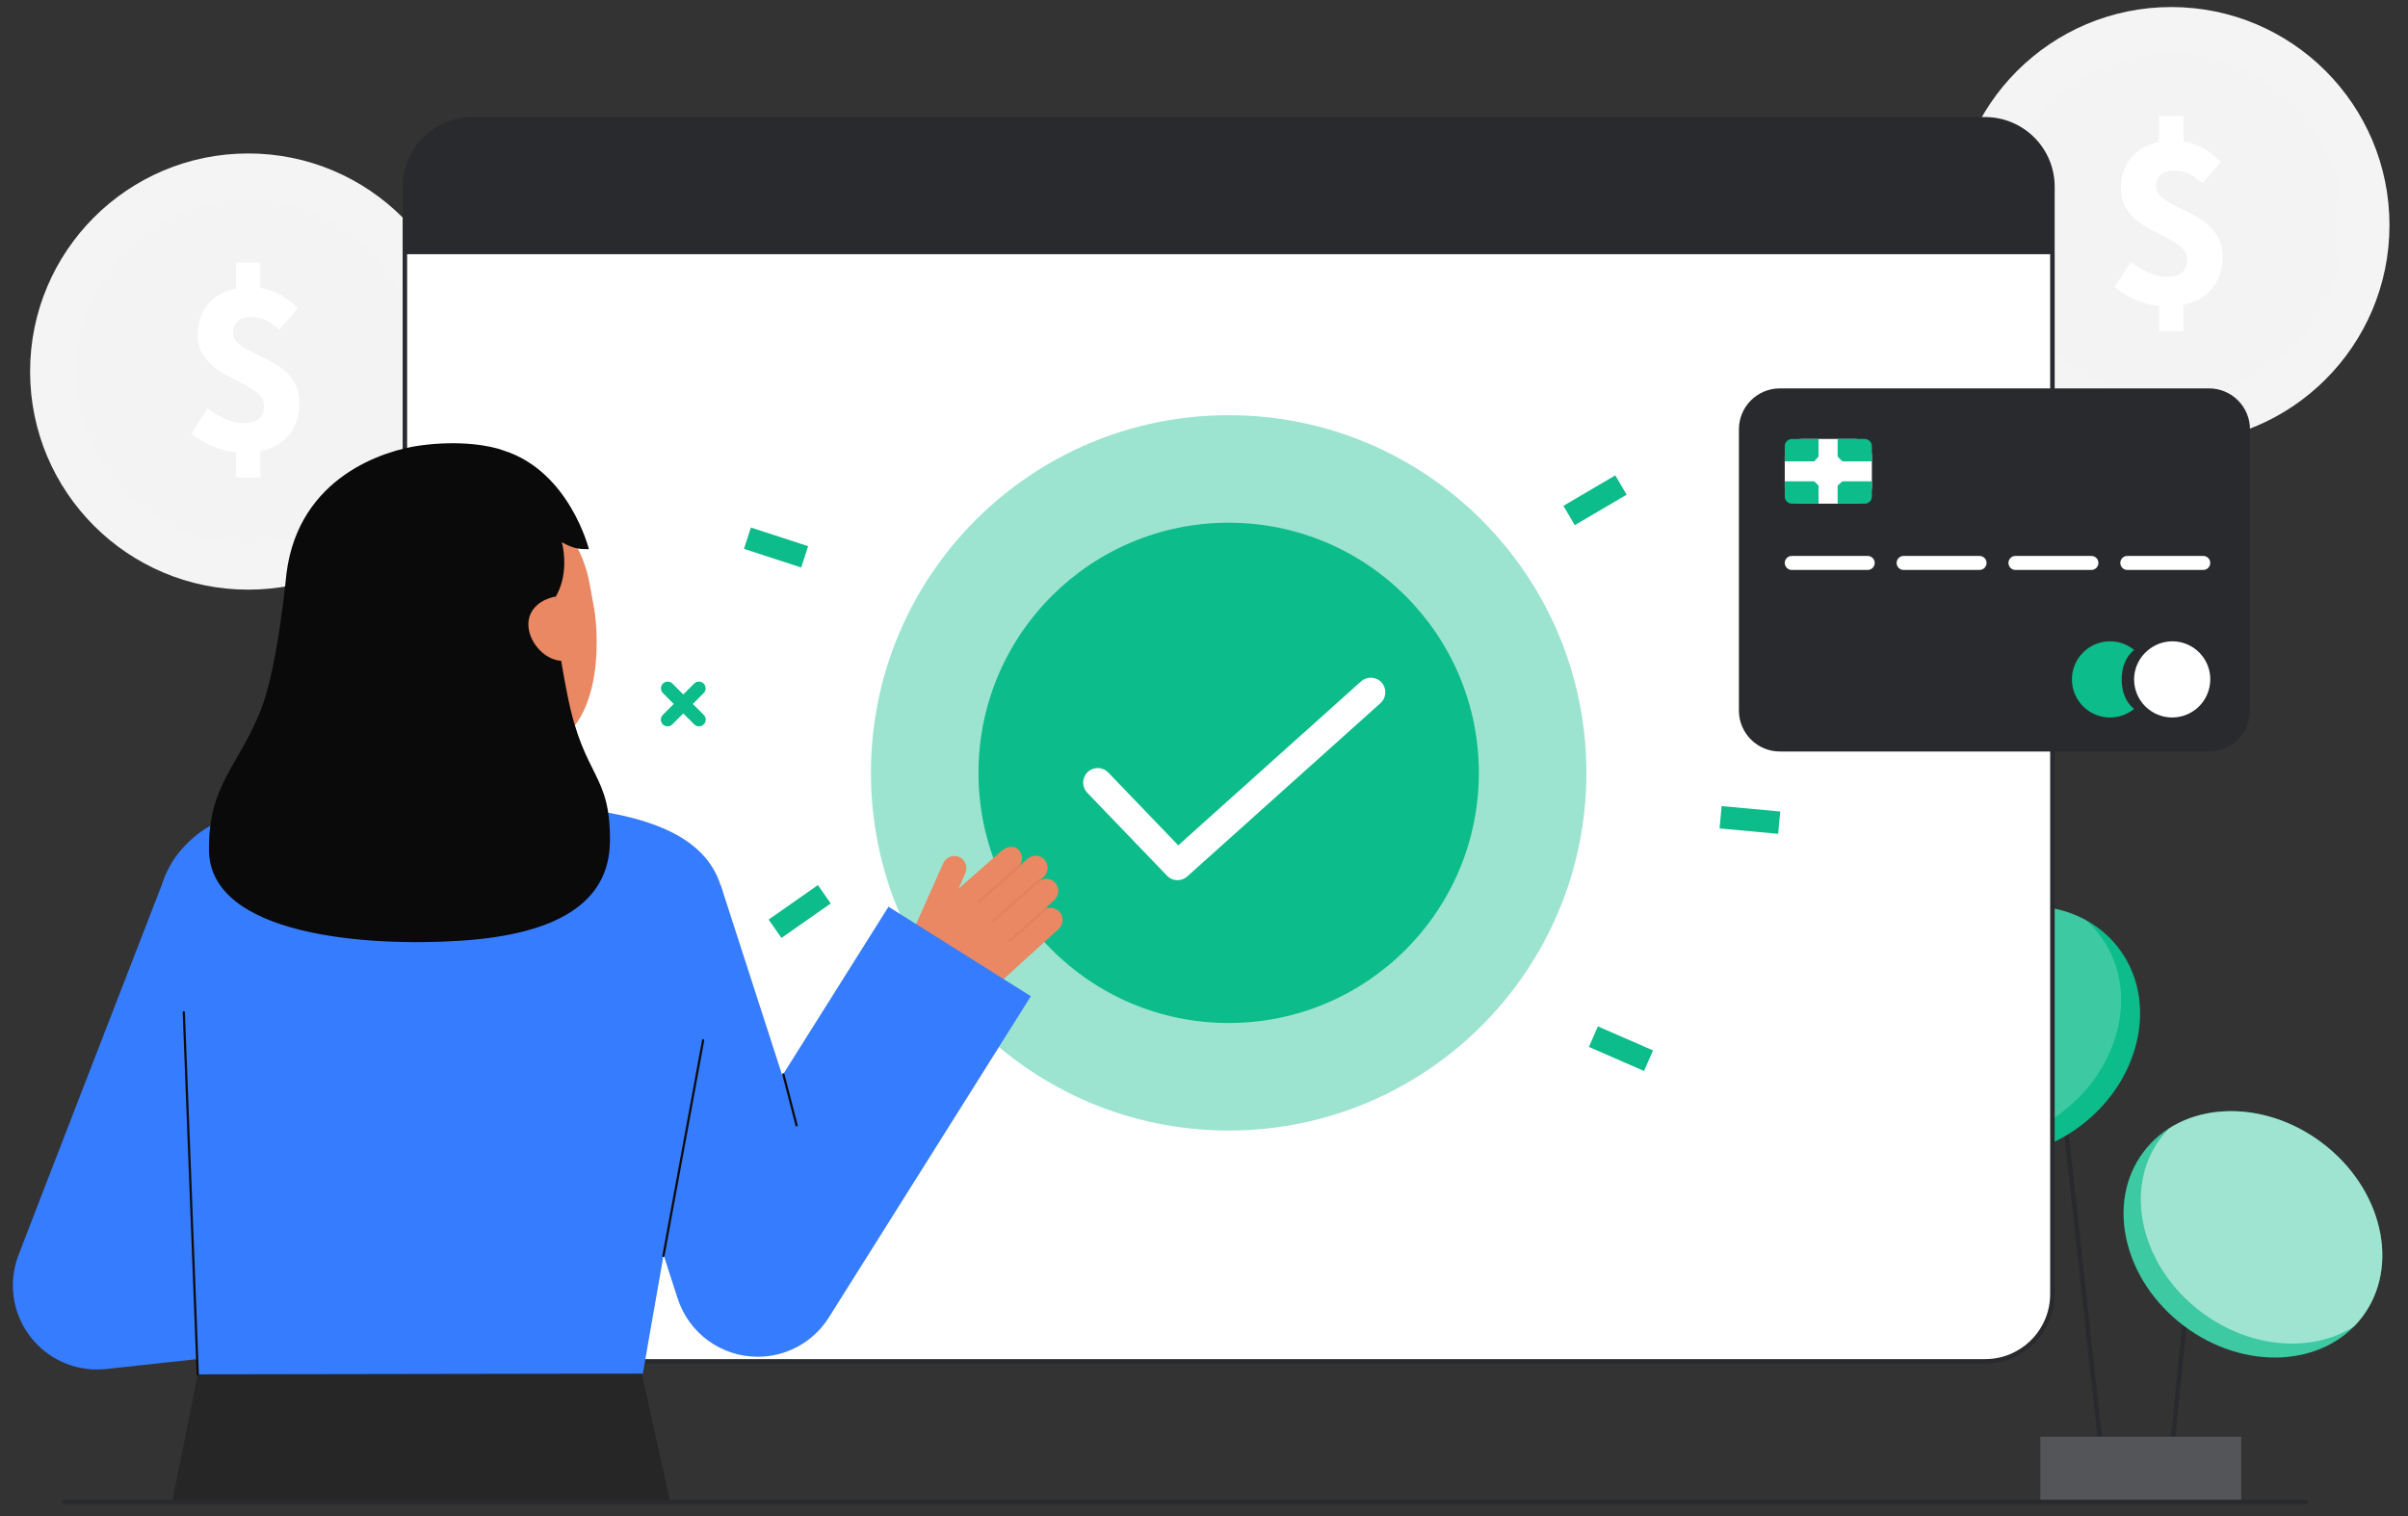 <svg width="108" height="68" viewBox="0 0 108 68" fill="none" xmlns="http://www.w3.org/2000/svg">
<rect x="0" y="0" width="108" height="68" fill="#333333" stroke="none"/>
<g clip-path="url(#clip0_242_3219)">
<path d="M92.038 44.03L91.838 44.052L94.308 66.614L94.507 66.592L92.038 44.03Z" fill="#292A2E"/>
<path d="M98.433 53.88L97.219 65.895L97.419 65.915L98.634 53.9L98.433 53.88Z" fill="#292A2E"/>
<path d="M100.522 64.443H91.509V67.368H100.522V64.443Z" fill="#292A2E"/>
<path opacity="0.2" d="M100.522 64.443H91.509V67.368H100.522V64.443Z" fill="white"/>
<path d="M105.955 59.057C107.663 56.788 106.849 53.295 104.137 51.255C101.426 49.215 97.843 49.401 96.136 51.67C94.429 53.939 95.243 57.432 97.954 59.472C100.666 61.512 104.248 61.327 105.955 59.057Z" fill="#0CBC8B"/>
<path opacity="0.2" d="M105.955 59.057C107.663 56.788 106.849 53.295 104.137 51.255C101.426 49.215 97.843 49.401 96.136 51.67C94.429 53.939 95.243 57.432 97.954 59.472C100.666 61.512 104.248 61.327 105.955 59.057Z" fill="white"/>
<path opacity="0.5" d="M105.955 59.058C105.841 59.211 105.716 59.356 105.581 59.492C103.701 60.692 100.927 60.503 98.726 58.847C96.015 56.808 95.201 53.315 96.909 51.045C97.024 50.893 97.148 50.748 97.282 50.612C99.163 49.41 101.936 49.6 104.138 51.255C106.849 53.296 107.663 56.789 105.955 59.058Z" fill="white"/>
<path d="M93.377 50.449C96.063 48.376 96.793 44.82 95.008 42.507C93.222 40.194 89.597 40 86.911 42.073C84.225 44.146 83.495 47.702 85.28 50.015C87.066 52.328 90.691 52.522 93.377 50.449Z" fill="#0CBC8B"/>
<path opacity="0.2" d="M92.526 49.854C90.446 51.46 87.802 51.705 85.886 50.659C85.664 50.464 85.461 50.248 85.281 50.014C83.495 47.702 84.225 44.146 86.911 42.073C88.991 40.467 91.635 40.221 93.55 41.266C93.773 41.462 93.975 41.678 94.156 41.913C95.942 44.225 95.212 47.781 92.526 49.854Z" fill="white"/>
<path d="M11.133 26.448C16.537 26.448 20.917 22.068 20.917 16.665C20.917 11.263 16.537 6.883 11.133 6.883C5.73 6.883 1.35 11.263 1.35 16.665C1.35 22.068 5.73 26.448 11.133 26.448Z" fill="#F4F4F4"/>
<g opacity="0.05">
<path opacity="0.05" d="M11.133 24.421C15.417 24.421 18.889 20.949 18.889 16.666C18.889 12.383 15.417 8.91 11.133 8.91C6.85 8.91 3.377 12.383 3.377 16.666C3.377 20.949 6.85 24.421 11.133 24.421Z" fill="#292A2E"/>
</g>
<path d="M8.595 19.436L9.318 18.314C9.892 18.753 10.393 18.977 10.927 18.977C11.566 18.977 11.848 18.712 11.848 18.199C11.848 17.038 8.87 17.059 8.87 15.024C8.87 13.715 9.776 12.882 11.206 12.882C12.171 12.882 12.826 13.28 13.353 13.839L12.523 14.789C12.113 14.416 11.766 14.22 11.294 14.22C10.751 14.22 10.457 14.439 10.457 14.945C10.457 16.021 13.435 15.927 13.435 18.083C13.435 19.378 12.578 20.316 10.927 20.316C10.214 20.315 9.232 20.013 8.595 19.436ZM10.579 11.776H11.68V13.4H10.579V11.776ZM10.579 19.638H11.68V21.421H10.579V19.638Z" fill="white"/>
<path d="M97.385 19.881C102.789 19.881 107.169 15.501 107.169 10.098C107.169 4.695 102.789 0.316 97.385 0.316C91.982 0.316 87.602 4.695 87.602 10.098C87.602 15.501 91.982 19.881 97.385 19.881Z" fill="#F4F4F4"/>
<g opacity="0.05">
<path opacity="0.05" d="M97.385 17.853C101.668 17.853 105.141 14.381 105.141 10.098C105.141 5.815 101.668 2.343 97.385 2.343C93.101 2.343 89.629 5.815 89.629 10.098C89.629 14.381 93.101 17.853 97.385 17.853Z" fill="#292A2E"/>
</g>
<path d="M94.847 12.868L95.57 11.746C96.144 12.186 96.645 12.41 97.179 12.41C97.818 12.41 98.099 12.145 98.099 11.632C98.099 10.471 95.121 10.492 95.121 8.456C95.121 7.148 96.028 6.314 97.457 6.314C98.422 6.314 99.078 6.713 99.605 7.271L98.775 8.222C98.365 7.849 98.017 7.652 97.546 7.652C97.003 7.652 96.709 7.871 96.709 8.378C96.709 9.454 99.687 9.36 99.687 11.516C99.687 12.811 98.83 13.748 97.179 13.748C96.466 13.748 95.484 13.446 94.847 12.868ZM96.831 5.209H97.931V6.833H96.831V5.209ZM96.831 13.071H97.931V14.854H96.831V13.071Z" fill="white"/>
<path d="M89.035 5.35H21.177C19.511 5.35 18.16 6.701 18.16 8.367V58.044C18.16 59.711 19.511 61.062 21.177 61.062H89.035C90.701 61.062 92.052 59.711 92.052 58.044V8.367C92.052 6.701 90.701 5.35 89.035 5.35Z" fill="white"/>
<path d="M89.035 61.162H21.177C20.35 61.161 19.558 60.832 18.973 60.248C18.389 59.664 18.06 58.871 18.059 58.045V8.368C18.06 7.541 18.389 6.749 18.973 6.164C19.558 5.58 20.35 5.251 21.177 5.25H89.035C89.861 5.251 90.654 5.58 91.238 6.164C91.823 6.749 92.152 7.541 92.153 8.368V58.045C92.152 58.871 91.823 59.664 91.238 60.248C90.654 60.833 89.861 61.161 89.035 61.162ZM21.177 5.451C20.404 5.452 19.662 5.76 19.116 6.306C18.569 6.853 18.261 7.594 18.26 8.368V58.045C18.261 58.818 18.569 59.559 19.116 60.106C19.662 60.653 20.404 60.96 21.177 60.961H89.035C89.808 60.96 90.549 60.653 91.096 60.106C91.643 59.559 91.951 58.818 91.951 58.045V8.368C91.951 7.594 91.643 6.853 91.096 6.306C90.549 5.76 89.808 5.452 89.035 5.451H21.177Z" fill="#292A2E"/>
<path d="M31.351 32.579C31.311 32.579 31.272 32.572 31.235 32.556C31.198 32.541 31.165 32.519 31.137 32.491L29.729 31.083C29.674 31.026 29.644 30.95 29.645 30.871C29.645 30.792 29.677 30.716 29.733 30.66C29.789 30.604 29.864 30.573 29.944 30.572C30.023 30.571 30.099 30.602 30.156 30.657L31.564 32.064C31.606 32.107 31.635 32.16 31.646 32.219C31.658 32.277 31.652 32.338 31.629 32.393C31.607 32.448 31.568 32.495 31.518 32.529C31.469 32.562 31.41 32.579 31.351 32.579Z" fill="#0CBC8B"/>
<path d="M29.941 32.579C29.882 32.579 29.823 32.562 29.774 32.529C29.724 32.495 29.685 32.448 29.663 32.393C29.64 32.338 29.634 32.277 29.645 32.219C29.657 32.16 29.686 32.107 29.728 32.064L31.136 30.657C31.193 30.602 31.269 30.571 31.348 30.572C31.427 30.573 31.503 30.604 31.559 30.66C31.615 30.716 31.647 30.792 31.647 30.871C31.648 30.95 31.618 31.026 31.563 31.083L30.155 32.491C30.127 32.519 30.093 32.541 30.057 32.556C30.02 32.572 29.981 32.579 29.941 32.579Z" fill="#0CBC8B"/>
<path d="M71.665 46.036L71.263 46.958L73.737 48.036L74.139 47.114L71.665 46.036Z" fill="#0CBC8B"/>
<path d="M72.446 21.321L70.12 22.688L70.629 23.555L72.956 22.188L72.446 21.321Z" fill="#0CBC8B"/>
<path d="M33.679 23.662L33.367 24.618L35.933 25.454L36.245 24.498L33.679 23.662Z" fill="#0CBC8B"/>
<path d="M36.683 39.699L34.473 41.245L35.049 42.069L37.259 40.523L36.683 39.699Z" fill="#0CBC8B"/>
<path d="M77.216 36.156L77.124 37.157L79.752 37.399L79.845 36.398L77.216 36.156Z" fill="#0CBC8B"/>
<path d="M79.893 28.952C79.853 28.952 79.814 28.944 79.777 28.929C79.741 28.914 79.707 28.892 79.679 28.864L78.271 27.456C78.243 27.428 78.219 27.395 78.204 27.358C78.188 27.321 78.18 27.281 78.179 27.241C78.179 27.201 78.186 27.162 78.202 27.125C78.217 27.087 78.239 27.054 78.268 27.025C78.296 26.997 78.33 26.975 78.367 26.959C78.404 26.944 78.444 26.937 78.484 26.937C78.524 26.937 78.563 26.946 78.6 26.962C78.637 26.977 78.67 27 78.698 27.029L80.106 28.437C80.148 28.479 80.177 28.533 80.189 28.591C80.2 28.65 80.194 28.711 80.171 28.766C80.149 28.821 80.11 28.868 80.06 28.901C80.011 28.934 79.952 28.952 79.893 28.952Z" fill="#0CBC8B"/>
<path d="M78.486 28.952C78.426 28.952 78.368 28.934 78.318 28.901C78.269 28.868 78.23 28.821 78.207 28.766C78.184 28.711 78.178 28.65 78.19 28.591C78.201 28.533 78.23 28.479 78.272 28.437L79.68 27.029C79.708 27 79.742 26.977 79.778 26.962C79.815 26.946 79.855 26.937 79.895 26.937C79.935 26.937 79.975 26.944 80.012 26.959C80.049 26.975 80.082 26.997 80.111 27.025C80.139 27.054 80.162 27.087 80.177 27.125C80.192 27.162 80.2 27.201 80.199 27.241C80.199 27.281 80.191 27.321 80.175 27.358C80.159 27.395 80.136 27.428 80.107 27.456L78.699 28.864C78.671 28.892 78.638 28.914 78.601 28.929C78.565 28.944 78.525 28.952 78.486 28.952Z" fill="#0CBC8B"/>
<path opacity="0.4" d="M55.106 50.708C63.967 50.708 71.151 43.525 71.151 34.665C71.151 25.805 63.967 18.622 55.106 18.622C46.245 18.622 39.061 25.805 39.061 34.665C39.061 43.525 46.245 50.708 55.106 50.708Z" fill="#0CBC8B"/>
<path d="M55.106 45.885C61.303 45.885 66.327 40.861 66.327 34.665C66.327 28.468 61.303 23.445 55.106 23.445C48.909 23.445 43.885 28.468 43.885 34.665C43.885 40.861 48.909 45.885 55.106 45.885Z" fill="#0CBC8B"/>
<path d="M52.812 39.478C52.724 39.478 52.636 39.461 52.555 39.426C52.474 39.392 52.401 39.341 52.34 39.277L48.769 35.561C48.708 35.499 48.66 35.426 48.628 35.346C48.596 35.266 48.58 35.18 48.581 35.093C48.582 35.007 48.601 34.921 48.635 34.842C48.67 34.763 48.719 34.691 48.782 34.631C48.844 34.571 48.918 34.524 48.998 34.493C49.079 34.462 49.165 34.447 49.251 34.449C49.338 34.451 49.423 34.471 49.502 34.506C49.581 34.541 49.652 34.592 49.711 34.655L52.845 37.916L61.038 30.567C61.102 30.509 61.177 30.463 61.258 30.434C61.34 30.405 61.426 30.392 61.512 30.396C61.598 30.401 61.683 30.422 61.761 30.459C61.839 30.496 61.909 30.548 61.966 30.613C62.024 30.677 62.068 30.752 62.097 30.834C62.125 30.915 62.137 31.002 62.132 31.088C62.127 31.174 62.105 31.258 62.067 31.336C62.029 31.413 61.977 31.483 61.912 31.54L53.248 39.311C53.128 39.419 52.973 39.479 52.812 39.478Z" fill="white"/>
<path d="M92.052 8.367V11.403H18.16V8.367C18.16 7.567 18.478 6.8 19.044 6.234C19.61 5.668 20.377 5.35 21.177 5.35H89.035C89.835 5.35 90.603 5.668 91.168 6.234C91.734 6.8 92.052 7.567 92.052 8.367Z" fill="#292A2E"/>
<path d="M4.349 61.425C3.741 61.425 3.142 61.278 2.604 60.997C2.065 60.716 1.603 60.309 1.255 59.81C0.908 59.312 0.686 58.737 0.608 58.134C0.531 57.532 0.6 56.919 0.81 56.349C1.024 55.771 6.496 41.647 7.449 39.193L14.033 43.024C13.498 44.405 11.557 49.636 9.998 53.85L12.588 53.569L13.403 60.464L4.757 61.404C4.622 61.418 4.485 61.425 4.349 61.425Z" fill="#367CFF"/>
<path d="M8.869 61.644L7.719 67.368H30.057L28.77 61.535L8.869 61.644Z" fill="#262626"/>
<path d="M25.887 36.256C25.864 36.253 25.23 38.638 20.285 38.266C16.861 38.01 16.026 35.68 15.948 35.68C16.317 35.601 16.916 35.52 17.08 35.432C17.619 35.143 18.012 34.79 18.21 34.034C18.364 33.442 18.443 31.164 18.443 30.021L23.711 31.205C23.638 32.494 23.124 35.483 24.925 36.012C25.225 36.099 25.548 36.18 25.887 36.256Z" fill="#E98862"/>
<path d="M23.529 33.739C21.452 33.903 18.784 33.026 18.278 30.256L17.82 27.756C17.314 24.985 18.358 22.473 20.967 21.996C23.576 21.519 25.937 23.408 26.444 26.179L26.646 27.286C26.84 28.349 27.234 33.447 23.529 33.739Z" fill="#E98862"/>
<path d="M13.698 36.063C11.832 36.202 9.929 36.404 8.556 37.675C6.902 39.206 6.602 41.088 7.657 46.269C8.565 50.727 8.205 52.674 8.812 60.9C8.83 61.142 8.869 61.643 8.869 61.643L28.833 61.61C28.833 61.61 30.704 50.697 31.737 45.664C32.522 41.837 34.585 37.192 25.887 36.255C25.864 36.253 18.887 35.678 13.698 36.063Z" fill="#367CFF"/>
<path d="M8.869 61.694C8.856 61.694 8.843 61.689 8.834 61.68C8.825 61.671 8.819 61.659 8.819 61.646L8.193 45.407C8.192 45.393 8.197 45.38 8.206 45.371C8.215 45.361 8.228 45.355 8.241 45.355C8.248 45.354 8.255 45.355 8.261 45.357C8.267 45.359 8.273 45.363 8.278 45.367C8.283 45.372 8.287 45.377 8.289 45.383C8.292 45.39 8.293 45.396 8.293 45.403L8.919 61.642C8.92 61.655 8.915 61.668 8.906 61.678C8.897 61.688 8.884 61.693 8.871 61.694L8.869 61.694Z" fill="#0C0C0C"/>
<path d="M40.903 41.861L42.306 38.715C42.337 38.646 42.382 38.584 42.438 38.533C42.494 38.483 42.56 38.444 42.632 38.42C42.704 38.396 42.78 38.388 42.855 38.395C42.93 38.402 43.003 38.425 43.069 38.461C43.19 38.533 43.279 38.647 43.319 38.781C43.36 38.915 43.35 39.059 43.29 39.185L42.989 39.86L44.909 38.173C45.119 37.981 45.499 37.881 45.699 38.131C45.782 38.222 45.831 38.339 45.839 38.461C45.847 38.584 45.813 38.706 45.743 38.808C45.746 38.809 45.748 38.811 45.75 38.813C45.751 38.815 45.752 38.816 45.753 38.818L46.077 38.523C46.137 38.469 46.209 38.428 46.286 38.405C46.364 38.381 46.446 38.375 46.526 38.388C46.606 38.4 46.683 38.43 46.75 38.475C46.817 38.521 46.873 38.581 46.915 38.651C46.977 38.762 46.999 38.892 46.978 39.018C46.956 39.144 46.892 39.259 46.796 39.343L46.658 39.468C46.66 39.474 46.66 39.48 46.66 39.486C46.773 39.423 46.905 39.402 47.032 39.427C47.159 39.452 47.273 39.521 47.353 39.622C47.438 39.736 47.477 39.877 47.462 40.018C47.447 40.158 47.38 40.288 47.274 40.382L46.932 40.694C46.94 40.693 46.948 40.694 46.955 40.696C46.963 40.699 46.97 40.704 46.975 40.709C46.981 40.717 46.985 40.726 46.986 40.735C47.102 40.707 47.225 40.717 47.334 40.765C47.444 40.813 47.535 40.896 47.593 41C47.651 41.111 47.671 41.239 47.648 41.362C47.625 41.486 47.562 41.598 47.467 41.681L44.577 44.312C44.172 44.68 43.667 44.919 43.127 44.998C42.586 45.077 42.033 44.993 41.54 44.756C41.115 44.552 40.787 44.19 40.624 43.748C40.462 43.305 40.478 42.817 40.67 42.386L40.903 41.861Z" fill="#E98862"/>
<g opacity="0.2">
<path opacity="0.2" d="M43.851 40.487C43.86 40.496 43.873 40.502 43.886 40.503C43.899 40.504 43.912 40.499 43.922 40.49L45.745 38.883C45.75 38.879 45.754 38.874 45.757 38.868C45.76 38.862 45.762 38.855 45.762 38.849C45.763 38.842 45.762 38.836 45.76 38.829C45.758 38.823 45.754 38.817 45.75 38.812C45.745 38.807 45.74 38.803 45.734 38.8C45.728 38.798 45.722 38.796 45.715 38.795C45.709 38.795 45.702 38.796 45.696 38.798C45.69 38.8 45.684 38.804 45.679 38.808L43.855 40.415C43.85 40.419 43.846 40.425 43.843 40.431C43.841 40.436 43.839 40.443 43.839 40.449C43.838 40.456 43.839 40.463 43.841 40.469C43.843 40.475 43.847 40.481 43.851 40.486L43.851 40.487Z" fill="#0C0C0C"/>
</g>
<g opacity="0.2">
<path opacity="0.2" d="M44.538 41.311C44.547 41.32 44.559 41.326 44.573 41.327C44.586 41.328 44.599 41.323 44.608 41.314L46.644 39.521C46.648 39.517 46.653 39.511 46.656 39.505C46.658 39.499 46.66 39.493 46.66 39.486C46.661 39.48 46.66 39.473 46.658 39.467C46.656 39.461 46.652 39.455 46.648 39.45C46.639 39.44 46.627 39.434 46.613 39.434C46.6 39.433 46.587 39.437 46.577 39.446L44.542 41.239C44.537 41.243 44.533 41.248 44.53 41.254C44.527 41.26 44.525 41.267 44.525 41.273C44.525 41.28 44.526 41.287 44.528 41.293C44.53 41.299 44.533 41.305 44.538 41.31L44.538 41.311Z" fill="#0C0C0C"/>
</g>
<g opacity="0.2">
<path opacity="0.2" d="M45.276 42.207C45.285 42.217 45.298 42.222 45.311 42.223C45.324 42.224 45.337 42.219 45.347 42.211L46.97 40.78C46.98 40.771 46.986 40.759 46.987 40.745C46.988 40.732 46.983 40.719 46.975 40.709C46.966 40.699 46.953 40.693 46.94 40.692C46.927 40.691 46.913 40.696 46.904 40.705L45.28 42.135C45.275 42.139 45.271 42.145 45.268 42.151C45.265 42.157 45.264 42.163 45.263 42.17C45.263 42.176 45.264 42.183 45.266 42.189C45.268 42.195 45.271 42.201 45.276 42.206L45.276 42.207Z" fill="#0C0C0C"/>
</g>
<path d="M25.454 31.195C25.082 29.323 24.911 28.073 24.931 26.755C25.456 25.834 25.318 24.777 25.198 24.32C25.713 24.601 25.928 24.632 26.413 24.632C26.413 24.632 25.544 21.147 22.593 20.209C22.049 19.998 20.664 19.731 18.824 19.984C17.259 20.198 13.402 21.368 12.85 25.711V25.713C12.832 25.857 12.461 29.858 11.723 31.778C10.73 34.359 9.336 35.161 9.372 38.138C9.417 41.968 16.459 42.478 20.707 42.191C24.954 41.904 27.325 40.508 27.356 37.748C27.39 34.656 26.2 34.943 25.454 31.195Z" fill="#0A0A0A"/>
<path d="M25.456 29.625C24.663 29.77 23.865 29.04 23.72 28.247C23.575 27.454 24.138 26.9 24.931 26.755L25.456 29.625Z" fill="#E98862"/>
<path d="M33.983 60.854C33.186 60.854 32.409 60.602 31.764 60.132C31.119 59.663 30.64 59.002 30.394 58.243L25.154 42.039L32.331 39.718L35.087 48.242L39.85 40.669L46.235 44.683L37.175 59.09C36.836 59.63 36.365 60.075 35.807 60.384C35.249 60.692 34.621 60.854 33.983 60.854Z" fill="#367CFF"/>
<path d="M29.755 56.38C29.752 56.38 29.749 56.38 29.746 56.379C29.733 56.377 29.721 56.37 29.713 56.358C29.706 56.347 29.703 56.334 29.705 56.321L31.487 46.652C31.489 46.639 31.497 46.627 31.508 46.62C31.519 46.612 31.532 46.609 31.545 46.612C31.558 46.614 31.57 46.622 31.578 46.633C31.585 46.644 31.588 46.657 31.586 46.67L29.804 56.339C29.802 56.351 29.796 56.361 29.787 56.369C29.778 56.376 29.767 56.38 29.755 56.38Z" fill="#0C0C0C"/>
<path d="M35.728 50.524C35.717 50.524 35.706 50.52 35.697 50.514C35.688 50.507 35.682 50.497 35.679 50.486L35.086 48.201C35.084 48.194 35.084 48.188 35.084 48.181C35.085 48.175 35.088 48.168 35.091 48.163C35.094 48.157 35.099 48.152 35.104 48.148C35.109 48.144 35.115 48.141 35.122 48.14C35.128 48.138 35.135 48.138 35.141 48.138C35.148 48.139 35.154 48.142 35.16 48.145C35.166 48.148 35.17 48.153 35.174 48.158C35.178 48.163 35.181 48.169 35.183 48.176L35.776 50.461C35.78 50.474 35.778 50.488 35.771 50.499C35.764 50.511 35.753 50.519 35.74 50.522C35.736 50.523 35.732 50.524 35.728 50.524Z" fill="#0C0C0C"/>
<path d="M2.867 67.468H103.407C103.434 67.468 103.46 67.458 103.478 67.439C103.497 67.42 103.508 67.394 103.508 67.368C103.508 67.341 103.497 67.315 103.478 67.296C103.46 67.278 103.434 67.267 103.407 67.267H2.867C2.84 67.267 2.814 67.278 2.796 67.296C2.777 67.315 2.766 67.341 2.766 67.368C2.766 67.394 2.777 67.42 2.796 67.439C2.814 67.458 2.84 67.468 2.867 67.468Z" fill="#292A2E"/>
<path d="M79.829 33.707H99.074C100.09 33.707 100.913 32.884 100.913 31.869V19.258C100.913 18.243 100.09 17.42 99.074 17.42L79.829 17.42C78.814 17.42 77.991 18.243 77.991 19.258V31.869C77.991 32.884 78.814 33.707 79.829 33.707Z" fill="#292A2E"/>
<path d="M83.203 19.689H80.799C80.384 19.689 80.047 20.026 80.047 20.441V21.84C80.047 22.256 80.384 22.592 80.799 22.592H83.203C83.618 22.592 83.955 22.256 83.955 21.84V20.441C83.955 20.026 83.618 19.689 83.203 19.689Z" fill="white"/>
<path d="M83.955 20.011V20.692H82.631L82.418 20.479V19.689H83.633C83.675 19.689 83.717 19.698 83.756 19.714C83.795 19.73 83.83 19.753 83.86 19.783C83.89 19.813 83.914 19.849 83.93 19.888C83.946 19.927 83.955 19.969 83.955 20.011Z" fill="#0CBC8B"/>
<path d="M83.955 21.589V22.27C83.955 22.355 83.921 22.437 83.86 22.498C83.8 22.558 83.718 22.592 83.633 22.592H82.418V21.781L82.631 21.589L83.955 21.589Z" fill="#0CBC8B"/>
<path d="M81.563 19.689V20.479L81.371 20.693H80.047V20.011C80.047 19.969 80.056 19.927 80.072 19.888C80.088 19.849 80.112 19.814 80.142 19.784C80.171 19.754 80.207 19.73 80.246 19.714C80.285 19.698 80.327 19.69 80.369 19.69L81.563 19.689Z" fill="#0CBC8B"/>
<path d="M81.563 21.781V22.592H80.37C80.327 22.592 80.286 22.584 80.246 22.568C80.207 22.552 80.172 22.528 80.142 22.498C80.112 22.468 80.088 22.433 80.072 22.394C80.056 22.355 80.048 22.313 80.048 22.27V21.589H81.372L81.563 21.781Z" fill="#0CBC8B"/>
<path d="M99.131 30.473C99.131 30.926 98.951 31.361 98.631 31.681C98.31 32.001 97.876 32.181 97.423 32.181C96.97 32.181 96.535 32.001 96.215 31.681C95.895 31.361 95.715 30.926 95.715 30.473C95.715 30.219 95.773 29.967 95.884 29.738C95.995 29.509 96.156 29.308 96.355 29.15C96.605 28.946 96.907 28.817 97.228 28.778C97.548 28.739 97.872 28.792 98.163 28.931C98.454 29.07 98.7 29.288 98.871 29.562C99.043 29.835 99.133 30.151 99.131 30.473H99.131Z" fill="white"/>
<path d="M95.715 31.797C95.465 32.001 95.162 32.13 94.841 32.169C94.52 32.208 94.195 32.155 93.903 32.016C93.611 31.878 93.365 31.659 93.192 31.386C93.019 31.113 92.928 30.796 92.928 30.473C92.928 30.15 93.019 29.834 93.192 29.561C93.365 29.288 93.611 29.069 93.903 28.93C94.195 28.792 94.52 28.739 94.841 28.778C95.162 28.817 95.465 28.945 95.715 29.15C95.331 29.47 95.159 29.939 95.159 30.473C95.159 31.007 95.331 31.498 95.715 31.797Z" fill="#0CBC8B"/>
<path d="M83.768 24.935H80.362C80.188 24.935 80.047 25.076 80.047 25.249V25.249C80.047 25.423 80.188 25.564 80.362 25.564H83.768C83.941 25.564 84.082 25.423 84.082 25.249V25.249C84.082 25.076 83.941 24.935 83.768 24.935Z" fill="white"/>
<path d="M88.784 24.935H85.378C85.204 24.935 85.064 25.076 85.064 25.249V25.249C85.064 25.423 85.204 25.564 85.378 25.564H88.784C88.957 25.564 89.098 25.423 89.098 25.249V25.249C89.098 25.076 88.957 24.935 88.784 24.935Z" fill="white"/>
<path d="M93.8 24.935H90.394C90.221 24.935 90.08 25.076 90.08 25.249V25.249C90.08 25.423 90.221 25.564 90.394 25.564H93.8C93.974 25.564 94.115 25.423 94.115 25.249V25.249C94.115 25.076 93.974 24.935 93.8 24.935Z" fill="white"/>
<path d="M98.817 24.935H95.411C95.237 24.935 95.097 25.076 95.097 25.249V25.249C95.097 25.423 95.237 25.564 95.411 25.564H98.817C98.99 25.564 99.131 25.423 99.131 25.249V25.249C99.131 25.076 98.99 24.935 98.817 24.935Z" fill="white"/>
</g>
<defs>
<clipPath id="clip0_242_3219">
<rect width="106.591" height="67.153" fill="white" transform="translate(0.577 0.316)"/>
</clipPath>
</defs>
</svg>
